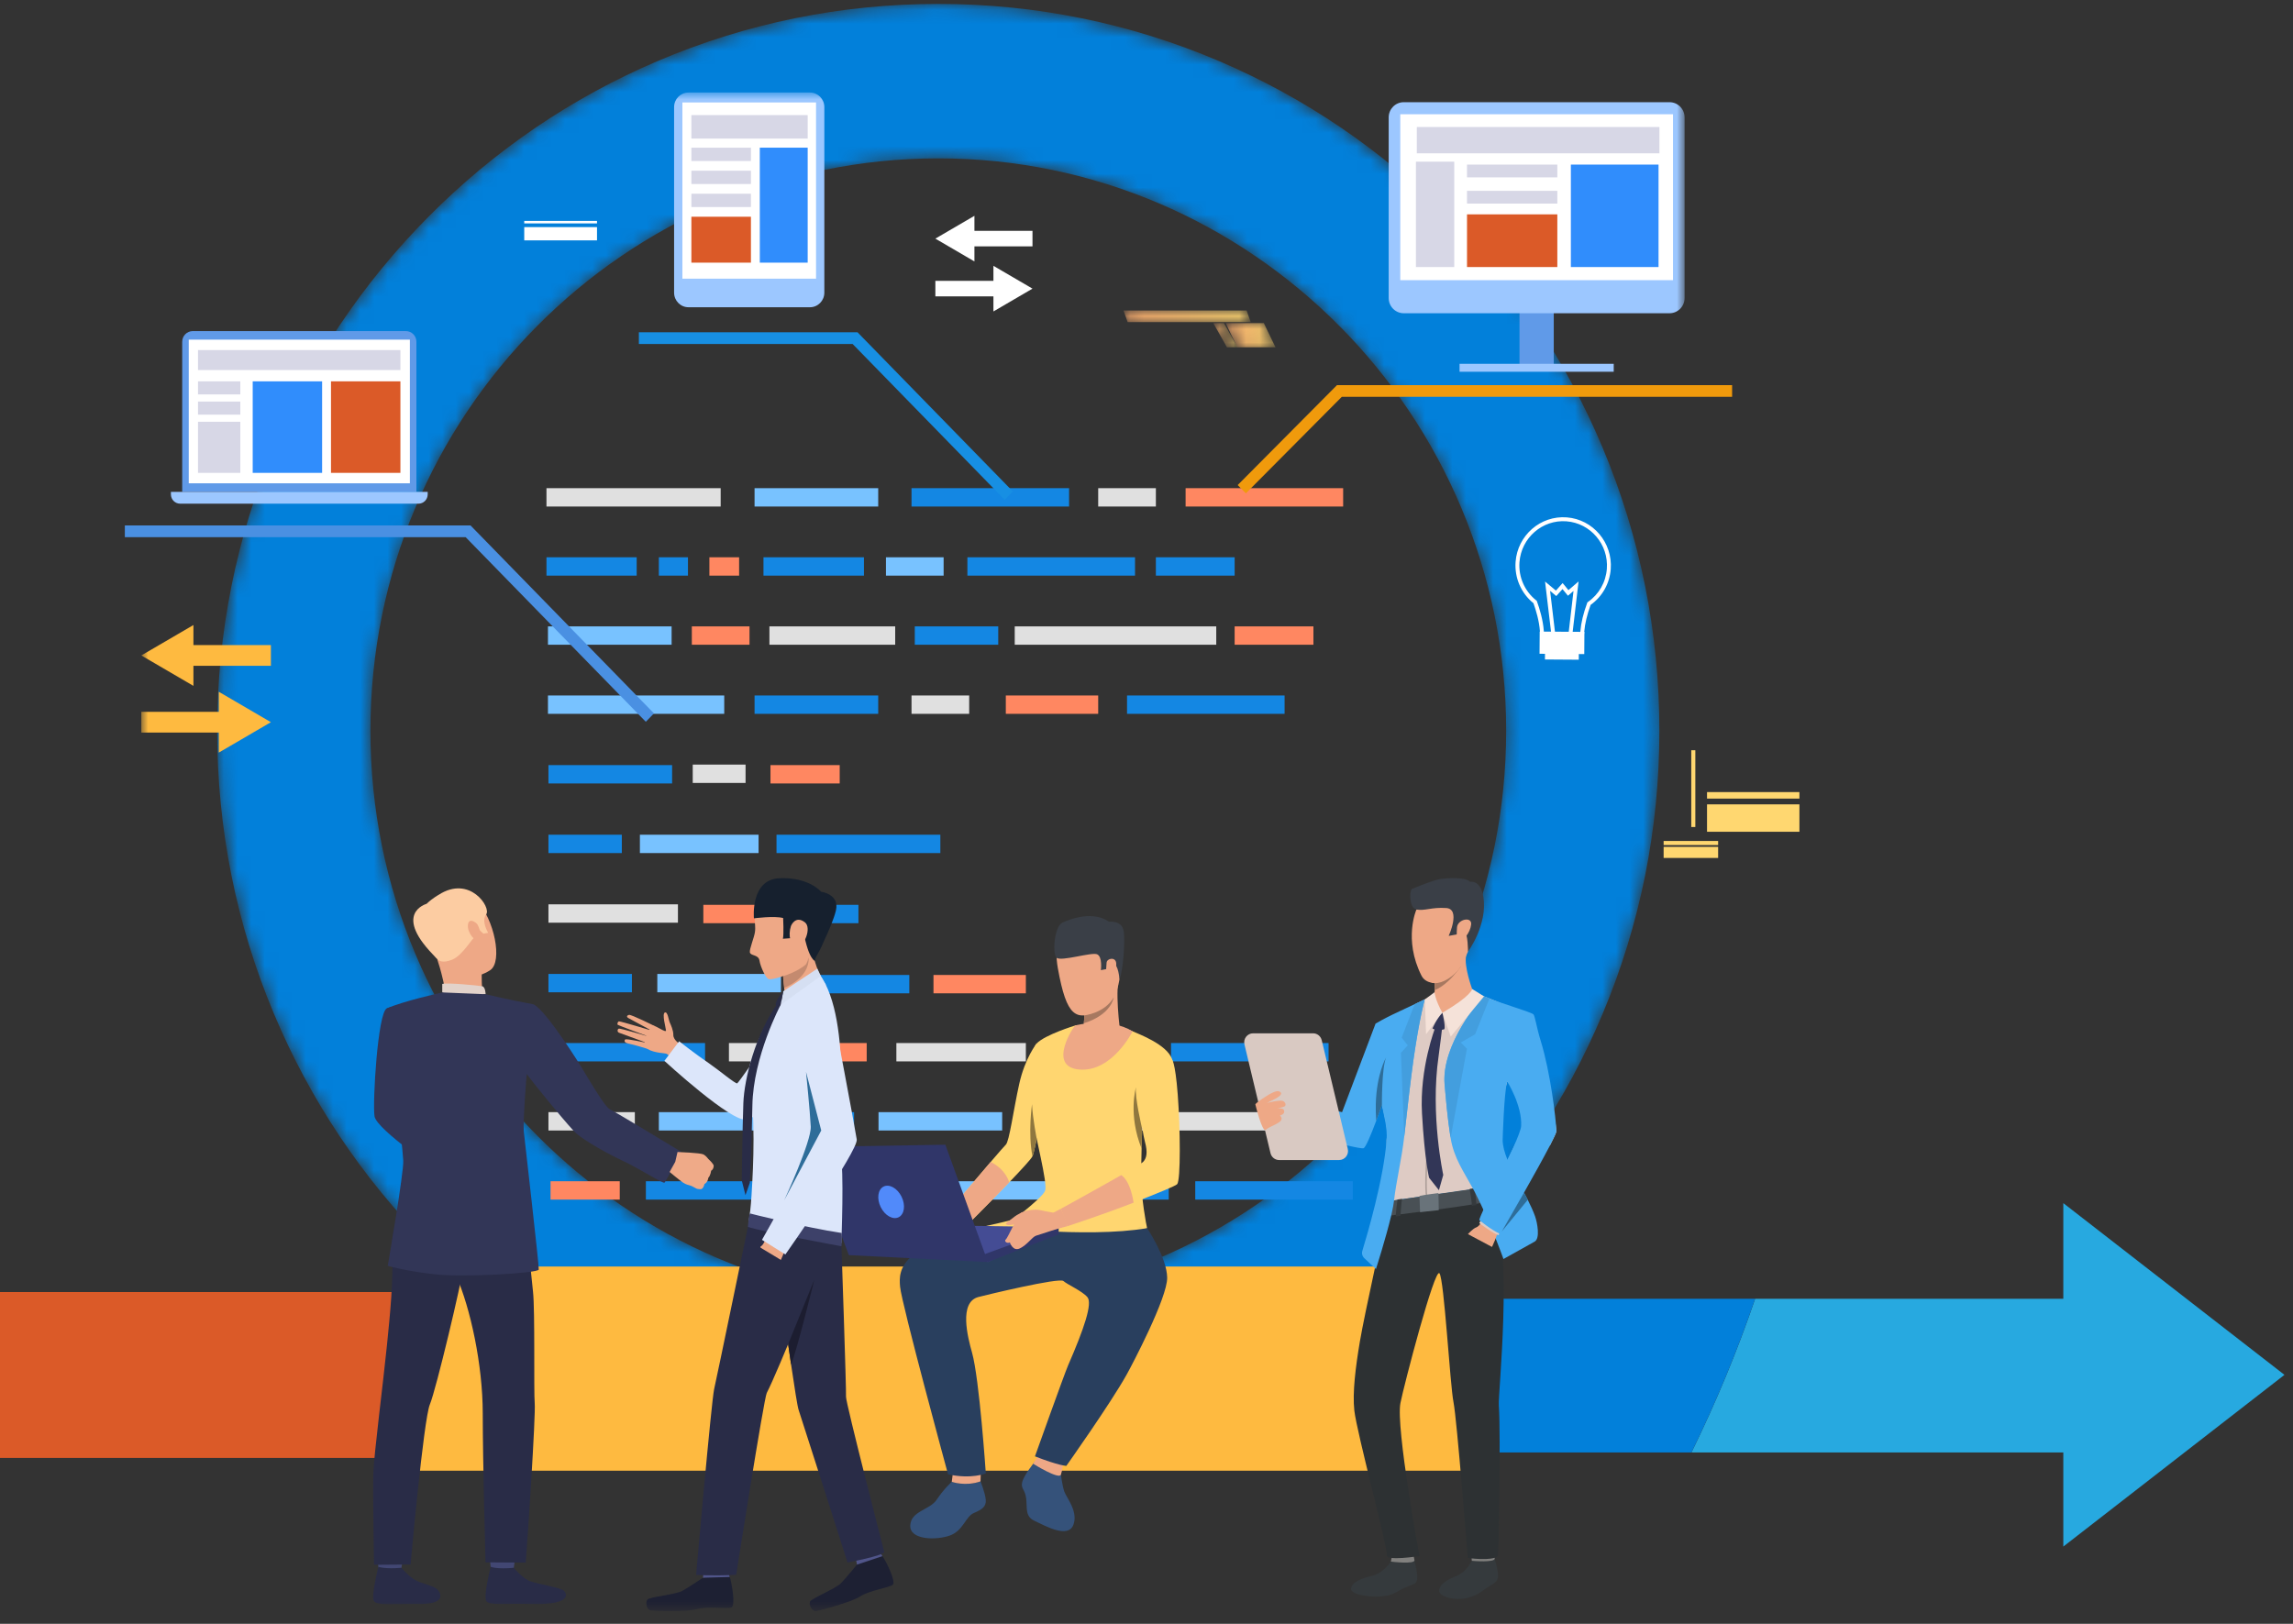 <?xml version="1.0" encoding="UTF-8"?>
<svg width="168px" height="119px" viewBox="0 0 168 119" version="1.1" xmlns="http://www.w3.org/2000/svg" xmlns:xlink="http://www.w3.org/1999/xlink">
    <rect x="0" y="0" width="168" height="119" fill="#333333" stroke="none"/>
    <!-- Generator: Sketch 59.1 (86144) - https://sketch.com -->
    <title>Group 238</title>
    <desc>Created with Sketch.</desc>
    <defs>
        <path d="M32.28,4.247 C25.988,6.93 20.339,10.77 15.489,15.66 L15.489,15.66 C10.638,20.55 6.83,26.246 4.169,32.589 L4.169,32.589 C1.412,39.16 0.015,46.136 0.015,53.324 L0.015,53.324 C0.015,60.512 1.412,67.489 4.169,74.059 L4.169,74.059 C6.83,80.402 10.638,86.098 15.489,90.988 L15.489,90.988 C20.339,95.878 25.988,99.718 32.28,102.401 L32.28,102.401 C38.797,105.18 45.716,106.589 52.846,106.589 L52.846,106.589 C59.976,106.589 66.895,105.18 73.412,102.401 L73.412,102.401 C79.704,99.718 85.353,95.878 90.204,90.988 L90.204,90.988 C95.054,86.098 98.862,80.402 101.523,74.059 L101.523,74.059 C104.28,67.489 105.678,60.512 105.678,53.324 L105.678,53.324 C105.678,46.136 104.28,39.16 101.523,32.589 L101.523,32.589 C98.862,26.246 95.054,20.55 90.204,15.66 L90.204,15.66 C85.353,10.77 79.704,6.93 73.412,4.247 L73.412,4.247 C66.895,1.468 59.976,0.059 52.846,0.059 L52.846,0.059 C45.716,0.059 38.797,1.468 32.28,4.247 M11.24,53.324 C11.24,30.194 29.904,11.377 52.846,11.377 L52.846,11.377 C75.788,11.377 94.452,30.194 94.452,53.324 L94.452,53.324 C94.452,76.454 75.788,95.271 52.846,95.271 L52.846,95.271 C29.904,95.271 11.24,76.454 11.24,53.324" id="path-1"></path>
        <polygon id="path-3" points="0.016 0.067 0.873 1.844 3.672 1.844 2.816 0.067"></polygon>
        <linearGradient x1="-0.001%" y1="49.999%" x2="100.002%" y2="49.999%" id="linearGradient-5">
            <stop stop-color="#FFAE70" offset="0%"></stop>
            <stop stop-color="#FFD870" offset="100%"></stop>
        </linearGradient>
        <polygon id="path-6" points="0.049 0.067 1.049 1.844 1.827 1.844 0.827 0.067"></polygon>
        <linearGradient x1="0.004%" y1="49.999%" x2="100%" y2="49.999%" id="linearGradient-8">
            <stop stop-color="#FFAE70" offset="0%"></stop>
            <stop stop-color="#FFD870" offset="100%"></stop>
        </linearGradient>
        <polygon id="path-9" points="0.019 0.082 0.318 0.93 9.336 0.93 9.037 0.082"></polygon>
        <linearGradient x1="0%" y1="49.998%" x2="100%" y2="49.998%" id="linearGradient-11">
            <stop stop-color="#FFAE70" offset="0%"></stop>
            <stop stop-color="#FFD870" offset="100%"></stop>
        </linearGradient>
        <polygon id="path-12" points="2.62900812e-13 0 113.071 0 113.071 111.284 2.62900812e-13 111.284"></polygon>
    </defs>
    <g id="Services-Page" stroke="none" stroke-width="1" fill="none" fill-rule="evenodd">
        <g transform="translate(-1001, -935)" id="Group-238">
            <g transform="translate(1001, 935)">
                <g id="Group-6" transform="translate(15.899, 0.228)">
                    <mask id="mask-2" fill="white">
                        <use xlink:href="#path-1"></use>
                    </mask>
                    <g id="Clip-5"></g>
                    <path d="M32.28,4.247 C25.988,6.93 20.339,10.77 15.489,15.66 L15.489,15.66 C10.638,20.55 6.83,26.246 4.169,32.589 L4.169,32.589 C1.412,39.16 0.015,46.136 0.015,53.324 L0.015,53.324 C0.015,60.512 1.412,67.489 4.169,74.059 L4.169,74.059 C6.83,80.402 10.638,86.098 15.489,90.988 L15.489,90.988 C20.339,95.878 25.988,99.718 32.28,102.401 L32.28,102.401 C38.797,105.18 45.716,106.589 52.846,106.589 L52.846,106.589 C59.976,106.589 66.895,105.18 73.412,102.401 L73.412,102.401 C79.704,99.718 85.353,95.878 90.204,90.988 L90.204,90.988 C95.054,86.098 98.862,80.402 101.523,74.059 L101.523,74.059 C104.28,67.489 105.678,60.512 105.678,53.324 L105.678,53.324 C105.678,46.136 104.28,39.16 101.523,32.589 L101.523,32.589 C98.862,26.246 95.054,20.55 90.204,15.66 L90.204,15.66 C85.353,10.77 79.704,6.93 73.412,4.247 L73.412,4.247 C66.895,1.468 59.976,0.059 52.846,0.059 L52.846,0.059 C45.716,0.059 38.797,1.468 32.28,4.247 M11.24,53.324 C11.24,30.194 29.904,11.377 52.846,11.377 L52.846,11.377 C75.788,11.377 94.452,30.194 94.452,53.324 L94.452,53.324 C94.452,76.454 75.788,95.271 52.846,95.271 L52.846,95.271 C29.904,95.271 11.24,76.454 11.24,53.324" id="Fill-4" fill="#0280DA" mask="url(#mask-2)"></path>
                </g>
                <g id="Group-13" transform="translate(41.149, 88.138)">
                    <path d="M111.504,7.04 L111.504,18.301 L82.777,18.301 C84.558,14.672 86.12,10.912 87.442,7.04 L111.504,7.04 Z" id="Fill-7" fill="#27A9E0"></path>
                    <path d="M87.442,7.04 C86.12,10.912 84.558,14.672 82.777,18.301 L0.002,18.301 L0.002,7.04 L87.442,7.04 Z" id="Fill-9" fill="#0280DA"></path>
                    <polygon id="Fill-11" fill="#27A9E0" points="126.226 12.615 110.023 0.031 110.023 25.199"></polygon>
                </g>
                <polygon id="Fill-14" fill="#DB5A28" points="0 106.842 69.206 106.842 69.206 94.684 0 94.684"></polygon>
                <g id="Group-71" transform="translate(38.344, 35.766)">
                    <polygon id="Fill-16" fill="#E0E0E0" points="1.694 1.354 14.457 1.354 14.457 0.009 1.694 0.009"></polygon>
                    <polygon id="Fill-18" fill="#E0E0E0" points="18.029 11.482 27.244 11.482 27.244 10.137 18.029 10.137"></polygon>
                    <polygon id="Fill-19" fill="#1487E3" points="28.679 11.482 34.794 11.482 34.794 10.137 28.679 10.137"></polygon>
                    <polygon id="Fill-20" fill="#1487E3" points="41.172 52.144 47.287 52.144 47.287 50.799 41.172 50.799"></polygon>
                    <polygon id="Fill-21" fill="#1487E3" points="1.839 36.952 7.954 36.952 7.954 35.607 1.839 35.607"></polygon>
                    <polygon id="Fill-22" fill="#E0E0E0" points="36.002 11.482 50.766 11.482 50.766 10.137 36.002 10.137"></polygon>
                    <polygon id="Fill-23" fill="#E0E0E0" points="1.839 31.851 11.326 31.851 11.326 30.506 1.839 30.506"></polygon>
                    <polygon id="Fill-24" fill="#E0E0E0" points="27.33 42.016 36.817 42.016 36.817 40.671 27.33 40.671"></polygon>
                    <polygon id="Fill-25" fill="#E0E0E0" points="15.063 42.016 20.855 42.016 20.855 40.671 15.063 40.671"></polygon>
                    <polygon id="Fill-26" fill="#1487E3" points="1.839 42.016 13.313 42.016 13.313 40.671 1.839 40.671"></polygon>
                    <polygon id="Fill-27" fill="#E0E0E0" points="1.839 47.08 8.168 47.08 8.168 45.735 1.839 45.735"></polygon>
                    <polygon id="Fill-28" fill="#78C2FF" points="16.94 1.354 26 1.354 26 0.009 16.94 0.009"></polygon>
                    <polygon id="Fill-29" fill="#1487E3" points="16.94 16.546 26 16.546 26 15.201 16.94 15.201"></polygon>
                    <polygon id="Fill-30" fill="#E0E0E0" points="12.41 21.61 16.281 21.61 16.281 20.265 12.41 20.265"></polygon>
                    <polygon id="Fill-31" fill="#78C2FF" points="8.539 26.749 17.234 26.749 17.234 25.404 8.539 25.404"></polygon>
                    <polygon id="Fill-32" fill="#1487E3" points="18.548 26.749 30.552 26.749 30.552 25.404 18.548 25.404"></polygon>
                    <polygon id="Fill-33" fill="#1487E3" points="1.839 21.648 10.899 21.648 10.899 20.303 1.839 20.303"></polygon>
                    <polygon id="Fill-34" fill="#1487E3" points="1.839 26.749 7.215 26.749 7.215 25.404 1.839 25.404"></polygon>
                    <polygon id="Fill-35" fill="#FF8761" points="18.106 21.648 23.178 21.648 23.178 20.303 18.106 20.303"></polygon>
                    <polygon id="Fill-36" fill="#FF8761" points="1.991 52.144 7.063 52.144 7.063 50.799 1.991 50.799"></polygon>
                    <polygon id="Fill-37" fill="#78C2FF" points="1.803 11.482 10.863 11.482 10.863 10.137 1.803 10.137"></polygon>
                    <polygon id="Fill-38" fill="#78C2FF" points="9.815 36.952 18.876 36.952 18.876 35.607 9.815 35.607"></polygon>
                    <polygon id="Fill-39" fill="#78C2FF" points="9.927 47.08 18.987 47.08 18.987 45.735 9.927 45.735"></polygon>
                    <polygon id="Fill-40" fill="#78C2FF" points="26.022 47.08 35.082 47.08 35.082 45.735 26.022 45.735"></polygon>
                    <polygon id="Fill-41" fill="#78C2FF" points="1.803 16.546 14.718 16.546 14.718 15.201 1.803 15.201"></polygon>
                    <polygon id="Fill-42" fill="#78C2FF" points="30.049 52.144 39.109 52.144 39.109 50.799 30.049 50.799"></polygon>
                    <polygon id="Fill-43" fill="#1487E3" points="28.44 1.354 39.983 1.354 39.983 0.009 28.44 0.009"></polygon>
                    <polygon id="Fill-44" fill="#1487E3" points="8.978 52.144 20.521 52.144 20.521 50.799 8.978 50.799"></polygon>
                    <polygon id="Fill-45" fill="#1487E3" points="49.228 52.144 60.772 52.144 60.772 50.799 49.228 50.799"></polygon>
                    <polygon id="Fill-46" fill="#1487E3" points="47.452 42.016 58.995 42.016 58.995 40.671 47.452 40.671"></polygon>
                    <polygon id="Fill-47" fill="#1487E3" points="44.23 16.546 55.773 16.546 55.773 15.201 44.23 15.201"></polygon>
                    <polygon id="Fill-48" fill="#FF8761" points="22.668 42.016 25.156 42.016 25.156 40.671 22.668 40.671"></polygon>
                    <polygon id="Fill-49" fill="#FF8761" points="48.521 1.354 60.064 1.354 60.064 0.009 48.521 0.009"></polygon>
                    <polygon id="Fill-50" fill="#FF8761" points="35.349 16.546 42.117 16.546 42.117 15.201 35.349 15.201"></polygon>
                    <polygon id="Fill-51" fill="#FF8761" points="30.049 37.027 36.817 37.027 36.817 35.682 30.049 35.682"></polygon>
                    <polygon id="Fill-52" fill="#E0E0E0" points="42.117 1.354 46.343 1.354 46.343 0.009 42.117 0.009"></polygon>
                    <polygon id="Fill-53" fill="#E0E0E0" points="28.44 16.546 32.665 16.546 32.665 15.201 28.44 15.201"></polygon>
                    <polygon id="Fill-54" fill="#1487E3" points="1.694 6.418 8.304 6.418 8.304 5.073 1.694 5.073"></polygon>
                    <polygon id="Fill-55" fill="#1487E3" points="19.331 31.888 24.55 31.888 24.55 30.543 19.331 30.543"></polygon>
                    <polygon id="Fill-56" fill="#1487E3" points="9.927 6.418 12.061 6.418 12.061 5.073 9.927 5.073"></polygon>
                    <polygon id="Fill-57" fill="#E0E0E0" points="36.818 47.08 54.459 47.08 54.459 45.735 36.818 45.735"></polygon>
                    <polygon id="Fill-58" fill="#FF8761" points="13.63 6.418 15.808 6.418 15.808 5.073 13.63 5.073"></polygon>
                    <polygon id="Fill-59" fill="#1487E3" points="46.343 6.418 52.114 6.418 52.114 5.073 46.343 5.073"></polygon>
                    <polygon id="Fill-60" fill="#FF8761" points="52.114 11.482 57.886 11.482 57.886 10.137 52.114 10.137"></polygon>
                    <polygon id="Fill-61" fill="#FF8761" points="39.232 42.016 45.003 42.016 45.003 40.671 39.232 40.671"></polygon>
                    <polygon id="Fill-62" fill="#FF8761" points="22.436 52.144 28.207 52.144 28.207 50.799 22.436 50.799"></polygon>
                    <polygon id="Fill-63" fill="#1487E3" points="32.534 6.418 44.815 6.418 44.815 5.073 32.534 5.073"></polygon>
                    <polygon id="Fill-64" fill="#1487E3" points="21.104 37.027 28.278 37.027 28.278 35.682 21.104 35.682"></polygon>
                    <polygon id="Fill-65" fill="#1487E3" points="20.642 47.08 24.23 47.08 24.23 45.735 20.642 45.735"></polygon>
                    <polygon id="Fill-66" fill="#78C2FF" points="26.567 6.418 30.792 6.418 30.792 5.073 26.567 5.073"></polygon>
                    <polygon id="Fill-67" fill="#FF8761" points="12.344 11.482 16.57 11.482 16.57 10.137 12.344 10.137"></polygon>
                    <polygon id="Fill-68" fill="#FF8761" points="13.187 31.888 17.412 31.888 17.412 30.543 13.187 30.543"></polygon>
                    <polygon id="Fill-69" fill="#1487E3" points="17.593 6.418 24.955 6.418 24.955 5.073 17.593 5.073"></polygon>
                    <path d="M0.094,56.063 C0.091,56.062 0.088,56.062 0.085,56.062 C0.122,56.079 0.127,56.08 0.094,56.063" id="Fill-70" fill="#323657"></path>
                </g>
                <g id="Group-74" transform="translate(89.78, 23.608)">
                    <mask id="mask-4" fill="white">
                        <use xlink:href="#path-3"></use>
                    </mask>
                    <g id="Clip-73"></g>
                    <polygon id="Fill-72" fill="url(#linearGradient-5)" mask="url(#mask-4)" points="0.016 0.067 0.873 1.844 3.672 1.844 2.816 0.067"></polygon>
                </g>
                <g id="Group-77" transform="translate(88.845, 23.608)">
                    <mask id="mask-7" fill="white">
                        <use xlink:href="#path-6"></use>
                    </mask>
                    <g id="Clip-76"></g>
                    <polygon id="Fill-75" fill="url(#linearGradient-8)" mask="url(#mask-7)" points="0.049 0.067 1.049 1.844 1.827 1.844 0.827 0.067"></polygon>
                </g>
                <g id="Group-80" transform="translate(82.299, 22.673)">
                    <mask id="mask-10" fill="white">
                        <use xlink:href="#path-9"></use>
                    </mask>
                    <g id="Clip-79"></g>
                    <polygon id="Fill-78" fill="url(#linearGradient-11)" mask="url(#mask-10)" points="0.019 0.082 0.318 0.93 9.336 0.93 9.037 0.082"></polygon>
                </g>
                <g id="Group-90" transform="translate(38.344, 16.127)">
                    <polygon id="Fill-81" fill="#FFD770" points="86.724 42.396 93.493 42.396 93.493 41.919 86.724 41.919"></polygon>
                    <polygon id="Fill-83" fill="#FFD770" points="86.724 44.827 93.493 44.827 93.493 42.819 86.724 42.819"></polygon>
                    <polygon id="Fill-84" fill="#FFD770" points="83.544 45.802 87.537 45.802 87.537 45.502 83.544 45.502"></polygon>
                    <polygon id="Fill-85" fill="#FFD770" points="83.544 46.746 87.537 46.746 87.537 45.933 83.544 45.933"></polygon>
                    <polygon id="Fill-86" fill="#FFD770" points="85.569 44.478 85.867 44.478 85.867 38.852 85.569 38.852"></polygon>
                    <polygon id="Fill-87" fill="#FFFFFF" points="0.065 1.488 5.397 1.488 5.397 0.516 0.065 0.516"></polygon>
                    <polygon id="Fill-88" fill="#FFFFFF" points="0.065 0.245 5.397 0.245 5.397 0.062 0.065 0.062"></polygon>
                    <polygon id="Fill-89" stroke="#F09A0C" stroke-width="0.5" fill="#FF8761" points="52.937 19.672 59.862 12.702 88.312 12.702 88.312 12.347 59.716 12.347 52.688 19.421"></polygon>
                </g>
                <polygon id="Fill-91" fill="#FEBA40" points="28.992 107.777 108.485 107.777 108.485 92.814 28.992 92.814"></polygon>
                <g id="Group-97" transform="translate(9.352, 24.543)" stroke-width="0.5">
                    <polygon id="Fill-93" stroke="#4A90E2" fill="#78C2FF" points="37.964 27.992 38.213 27.737 25.018 14.214 0.044 14.214 0.044 14.575 24.872 14.575"></polygon>
                    <polygon id="Fill-95" stroke="#178FE3" fill="#1487E3" points="64.257 11.725 64.506 11.47 53.369 0.056 37.706 0.056 37.706 0.417 53.223 0.417"></polygon>
                </g>
                <g id="Group-237" transform="translate(10.287, 6.774)">
                    <g id="Fill-101-+-Fill-103-+-Fill-104-+-Fill-105-+-Fill-106-+-Fill-107-+-Fill-108-+-Fill-109-+-Fill-110-+-Fill-111-+-Fill-112-+-Fill-113-+-Fill-114-+-Fill-115-+-Fill-116-+-Fill-117-+-Fill-118-+-Fill-119-+-Fill-120-+-Fill-121-+-Fill-122-+-Fill-123-+-Fill-124-+-Fill-125-+-Fill-126-+-Fill-127-+-Fill-128-+-Fill-129-+-Fill-130-+-Fill-131-+-Fill-132-+-Fill-133-+-Fill-134-+-Fill-135-+-Fill-136-+-Fill-137-+-Fill-138-+-Fill-139-+-Fill-140-+-Fill-141-+-Fill-142-+-Fill-143-+-Fill-144-+-Fill-145-+-Fill-146-+-Fill-147-+-Fill-148-+-Fill-149-+-Fill-150-+-Fill-151-+-Fill-152-+-Fill-153-+-Fill-154-+-Fill-155-+-Fill-156-+-Fill-157-+-Fill-158-+-Fill-159-+-Fill-160-+-Fill-161-+-Fill-162-+-Fill-163-+-Fill-164-+-Fill-165-+-Fill-166-+-Fill-167-+-Fill-168-+-Fill-169-+-Fill-170-+-Fill-171-+-Fill-172-+-Fill-173-+-Fill-174-+-Fill-175-+-Fill-176-+-Fill-177-+-Fill-178-+-Fill-179-+-Fill-180-+-Fill-181-+-Fill-182-+-Fill-183-+-Fill-184-+-Fill-185-+-Fill-186-+-Fill-187-+-Fill-188-+-Fill-189-+-Fill-190-+-Fill-191-+-Fill-192-+-Fill-193-+-Fill-194-+-Fill-195-+-Fill-196-+-Fill-197-+-Fill-198-+-Fill-199-+-Fill-200-+-Fill-201-+-Fill-202-+-Fill-203-+-Fill-204-+-Fill-205-+-Fill-206-+-Fill-207-+-Fill-208-+-Fill-209-+-Fill-210-+-Fill-211-+-Fill-212-+-Fill-213-+-Fill-214-+-Fill-215-+-Fill-216-+-Fill-217-+-Fill-218-+-Fill-219-+-Fill-220-+-Fill-221-+-Fill-222-+-Fill-223-+-Fill-224-+-Fill-225-+-Fill-226-+-Fill-227-+-Fill-228-+-Fill-229-+-Fill-230-+-Fill-231-+-Fill-232-+-Fill-233-+-Fill-234-+-Fill-235-+-Fill-236-Mask" transform="translate(0.066, 0.006)">
                        <mask id="mask-13" fill="white">
                            <use xlink:href="#path-12"></use>
                        </mask>
                        <g id="Mask"></g>
                        <polygon id="Fill-101" fill="#609AE8" mask="url(#mask-13)" points="100.976 20.172 103.486 20.172 103.486 12.46 100.976 12.46"></polygon>
                        <path d="M111.968,16.175 L92.494,16.175 C91.885,16.175 91.391,15.676 91.391,15.06 L91.391,1.824 C91.391,1.208 91.885,0.709 92.494,0.709 L111.968,0.709 C112.577,0.709 113.071,1.208 113.071,1.824 L113.071,15.06 C113.071,15.676 112.577,16.175 111.968,16.175" id="Fill-103" fill="#9CC7FF" mask="url(#mask-13)"></path>
                        <polygon id="Fill-104" fill="#FFFFFF" mask="url(#mask-13)" points="92.24 13.752 112.222 13.752 112.222 1.592 92.24 1.592"></polygon>
                        <polygon id="Fill-105" fill="#9CC7FF" mask="url(#mask-13)" points="96.583 20.463 107.879 20.463 107.879 19.881 96.583 19.881"></polygon>
                        <polygon id="Fill-106" fill="#308DFC" mask="url(#mask-13)" points="104.739 12.79 111.162 12.79 111.162 5.282 104.739 5.282"></polygon>
                        <polygon id="Fill-107" fill="#D7D7E6" mask="url(#mask-13)" points="97.13 6.218 103.747 6.218 103.747 5.282 97.13 5.282"></polygon>
                        <polygon id="Fill-108" fill="#D7D7E6" mask="url(#mask-13)" points="97.13 8.14 103.747 8.14 103.747 7.204 97.13 7.204"></polygon>
                        <polygon id="Fill-109" fill="#DB5A28" mask="url(#mask-13)" points="97.13 12.79 103.747 12.79 103.747 8.929 97.13 8.929"></polygon>
                        <polygon id="Fill-110" fill="#D7D7E6" mask="url(#mask-13)" points="93.387 12.79 96.195 12.79 96.195 5.068 93.387 5.068"></polygon>
                        <polygon id="Fill-111" fill="#D7D7E6" mask="url(#mask-13)" points="93.453 4.456 111.227 4.456 111.227 2.528 93.453 2.528"></polygon>
                        <path d="M40.091,15.736 L48.988,15.736 C49.571,15.736 50.043,15.258 50.043,14.669 L50.043,1.067 C50.043,0.478 49.571,1.86517468e-13 48.988,1.86517468e-13 L40.091,1.86517468e-13 C39.508,1.86517468e-13 39.036,0.478 39.036,1.067 L39.036,14.669 C39.036,15.258 39.508,15.736 40.091,15.736" id="Fill-112" fill="#9CC7FF" mask="url(#mask-13)"></path>
                        <polygon id="Fill-113" fill="#FFFFFF" mask="url(#mask-13)" points="39.644 13.642 49.435 13.642 49.435 0.727 39.644 0.727"></polygon>
                        <polygon id="Fill-114" fill="#D7D7E6" mask="url(#mask-13)" points="40.302 3.375 48.823 3.375 48.823 1.656 40.302 1.656"></polygon>
                        <polygon id="Fill-115" fill="#308DFC" mask="url(#mask-13)" points="45.316 12.468 48.823 12.468 48.823 4.042 45.316 4.042"></polygon>
                        <polygon id="Fill-116" fill="#D7D7E6" mask="url(#mask-13)" points="40.302 5.018 44.665 5.018 44.665 4.042 40.302 4.042"></polygon>
                        <polygon id="Fill-117" fill="#D7D7E6" mask="url(#mask-13)" points="40.302 6.705 44.665 6.705 44.665 5.729 40.302 5.729"></polygon>
                        <polygon id="Fill-118" fill="#D7D7E6" mask="url(#mask-13)" points="40.302 8.392 44.665 8.392 44.665 7.416 40.302 7.416"></polygon>
                        <polygon id="Fill-119" fill="#DB5A28" mask="url(#mask-13)" points="40.302 12.468 44.665 12.468 44.665 9.103 40.302 9.103"></polygon>
                        <path d="M2.997,29.265 L20.156,29.265 L20.156,18.265 C20.156,17.833 19.809,17.483 19.382,17.483 L3.77,17.483 C3.343,17.483 2.997,17.833 2.997,18.265 L2.997,29.265 Z" id="Fill-120" fill="#609AE8" mask="url(#mask-13)"></path>
                        <polygon id="Fill-121" fill="#FFFFFF" mask="url(#mask-13)" points="3.476 28.638 19.677 28.638 19.677 18.11 3.476 18.11"></polygon>
                        <path d="M2.169,29.265 L20.983,29.265 L20.983,29.448 C20.983,29.825 20.681,30.131 20.308,30.131 L2.845,30.131 C2.472,30.131 2.169,29.825 2.169,29.448 L2.169,29.265 Z" id="Fill-122" fill="#9CC7FF" mask="url(#mask-13)"></path>
                        <polygon id="Fill-123" fill="#D7D7E6" mask="url(#mask-13)" points="4.153 20.339 18.983 20.339 18.983 18.875 4.153 18.875"></polygon>
                        <polygon id="Fill-124" fill="#DB5A28" mask="url(#mask-13)" points="13.898 27.873 18.983 27.873 18.983 21.166 13.898 21.166"></polygon>
                        <polygon id="Fill-125" fill="#308DFC" mask="url(#mask-13)" points="8.162 27.873 13.247 27.873 13.247 21.166 8.162 21.166"></polygon>
                        <polygon id="Fill-126" fill="#D7D7E6" mask="url(#mask-13)" points="4.153 22.125 7.254 22.125 7.254 21.166 4.153 21.166"></polygon>
                        <polygon id="Fill-127" fill="#D7D7E6" mask="url(#mask-13)" points="4.153 23.606 7.254 23.606 7.254 22.648 4.153 22.648"></polygon>
                        <polygon id="Fill-128" fill="#D7D7E6" mask="url(#mask-13)" points="4.153 27.873 7.254 27.873 7.254 24.129 4.153 24.129"></polygon>
                        <polygon id="Fill-129" fill="#FEBA40" mask="url(#mask-13)" points="9.496 46.144 5.677 43.914 5.677 45.384 2.95763414e-13 45.384 2.95763414e-13 46.903 5.677 46.903 5.677 48.373"></polygon>
                        <polygon id="Fill-130" fill="#FEBA40" mask="url(#mask-13)" points="1.35198104e-05 41.253 3.819 43.483 3.819 42.013 9.496 42.013 9.496 40.494 3.819 40.494 3.819 39.024"></polygon>
                        <polygon id="Fill-131" fill="#FFFFFF" mask="url(#mask-13)" points="65.294 14.372 62.432 12.701 62.432 13.803 58.178 13.803 58.178 14.941 62.432 14.941 62.432 16.043"></polygon>
                        <polygon id="Fill-132" fill="#FFFFFF" mask="url(#mask-13)" points="58.178 10.707 61.04 12.378 61.04 11.276 65.294 11.276 65.294 10.138 61.04 10.138 61.04 9.036"></polygon>
                        <path d="M104.417,31.423 C102.653,31.287 101.108,32.629 100.974,34.413 C100.893,35.5 101.353,36.55 102.206,37.221 L102.238,37.247 L102.252,37.285 C102.452,37.836 102.701,38.66 102.757,39.463 L102.757,39.474 C102.755,39.771 102.889,40.052 103.135,40.265 C103.388,40.485 103.727,40.608 104.088,40.61 C104.827,40.615 105.431,40.114 105.435,39.492 L105.435,39.487 L105.435,39.481 C105.486,38.864 105.654,38.166 105.934,37.405 L105.95,37.362 L105.987,37.336 C106.795,36.776 107.301,35.89 107.375,34.904 C107.508,33.12 106.182,31.558 104.417,31.423 M103.954,40.894 C103.574,40.865 103.221,40.722 102.949,40.485 C102.64,40.216 102.47,39.858 102.471,39.478 C102.419,38.728 102.188,37.954 101.997,37.423 C101.09,36.692 100.602,35.561 100.689,34.391 C100.835,32.448 102.517,30.987 104.439,31.134 C106.361,31.282 107.805,32.983 107.66,34.926 C107.58,35.984 107.044,36.937 106.186,37.548 C105.926,38.265 105.769,38.922 105.721,39.5 C105.712,40.278 104.98,40.905 104.087,40.899 C104.042,40.899 103.998,40.897 103.954,40.894" id="Fill-133" fill="#FFFFFF" mask="url(#mask-13)"></path>
                        <polygon id="Fill-134" fill="#FFFFFF" mask="url(#mask-13)" points="103.306 39.688 102.848 35.836 103.643 36.501 104.135 35.948 104.561 36.467 105.303 35.831 104.852 39.689 104.568 39.655 104.933 36.526 104.525 36.876 104.126 36.39 103.671 36.9 103.218 36.521 103.59 39.654"></polygon>
                        <polygon id="Fill-135" fill="#FFFFFF" mask="url(#mask-13)" points="105.319 41.565 102.84 41.548 102.847 40.538 105.326 40.555"></polygon>
                        <polygon id="Fill-136" fill="#FFFFFF" mask="url(#mask-13)" points="105.721 41.152 102.444 41.13 102.455 39.503 105.731 39.526"></polygon>
                        <path d="M67.351,101.11 C67.351,101.11 67.471,102.103 67.631,102.541 C67.79,102.979 68.656,103.99 68.291,104.961 C67.894,106.014 66.162,104.999 65.456,104.678 C64.749,104.356 64.91,103.774 64.835,103.06 C64.759,102.346 64.415,102.326 64.542,101.824 C64.669,101.322 65.442,100.361 65.442,100.361 L67.351,101.11 Z" id="Fill-137" fill="#35527A" mask="url(#mask-13)"></path>
                        <path d="M65.775,99.842 C65.775,99.842 65.332,100.469 65.344,100.486 C65.356,100.503 67.243,101.665 67.374,101.288 C67.479,100.989 67.523,100.555 67.523,100.555 L65.775,99.842 Z" id="Fill-138" fill="#EEA886" mask="url(#mask-13)"></path>
                        <path d="M59.379,101.812 C59.379,101.812 58.804,102.323 58.287,103.107 C57.77,103.891 56.398,103.932 56.339,105.002 C56.28,106.073 58.205,106.106 59.215,105.757 C60.225,105.409 60.378,104.364 60.989,104.102 C61.6,103.841 61.917,103.629 61.87,103.119 C61.823,102.609 61.485,101.78 61.485,101.78 C61.485,101.78 61.105,101.903 60.882,101.928 C60.659,101.953 59.908,101.962 59.379,101.812" id="Fill-139" fill="#35527A" mask="url(#mask-13)"></path>
                        <path d="M66.304,72.815 C66.304,72.815 65.917,75.143 65.605,76.682 L65.605,76.682 C65.478,77.305 65.364,77.799 65.293,77.955 C65.204,78.15 64.477,78.939 63.588,79.865 C62.027,81.49 59.965,83.536 59.965,83.536 L59.159,81.989 C59.159,81.989 60.99,79.818 62.232,78.369 C62.807,77.698 63.255,77.182 63.337,77.108 C63.597,76.873 63.898,74.559 64.322,72.653 C64.745,70.746 65.594,69.692 65.594,69.692 L66.304,72.815 Z" id="Fill-140" fill="#FFD670" mask="url(#mask-13)"></path>
                        <path d="M63.588,79.865 C62.027,81.49 59.965,83.536 59.965,83.536 L59.159,81.989 C59.159,81.989 60.99,79.818 62.232,78.369 C62.613,78.557 63.311,79.008 63.588,79.865" id="Fill-141" fill="#EEA886" mask="url(#mask-13)"></path>
                        <path d="M59.47,101.099 L59.379,101.812 C59.379,101.812 60.381,102.17 61.485,101.78 L61.507,101.147 L59.47,101.099 Z" id="Fill-142" fill="#EEA886" mask="url(#mask-13)"></path>
                        <path d="M73.69,83.221 C73.748,83.429 63.08,83.221 63.08,83.221 C63.08,83.221 66.031,81.049 66.222,80.469 C66.413,79.889 65.471,76.407 65.348,75.274 C65.249,74.368 65.003,70.312 65.594,69.692 C66.211,69.045 68.436,68.366 68.436,68.366 L71.678,68.488 C71.678,68.488 72.213,68.601 72.596,68.781 C72.978,68.96 75.166,69.748 75.521,70.853 C75.876,71.959 73.338,75.512 73.338,75.512 C73.338,75.512 73.333,75.672 73.326,75.934 L73.326,75.934 C73.316,76.283 73.301,76.813 73.288,77.389 C73.271,78.134 73.256,78.954 73.256,79.554 C73.256,80.963 73.633,83.014 73.69,83.221" id="Fill-143" fill="#FFD670" mask="url(#mask-13)"></path>
                        <path d="M73.691,83.222 C73.691,83.222 75.142,85.377 75.162,86.848 C75.183,88.319 72.587,93.247 72.194,93.953 C71.013,96.072 67.775,100.643 67.775,100.643 C67.775,100.643 67.217,100.629 65.475,99.945 C65.475,99.945 67.629,93.907 67.902,93.28 C69.06,90.621 69.707,88.735 69.318,88.279 C68.928,87.823 67.867,87.366 67.559,87.097 C67.252,86.827 61.897,88.12 61.336,88.267 C59.883,88.648 60.545,91.205 60.867,92.351 C61.404,94.268 61.874,101.193 61.874,101.193 C61.874,101.193 60.839,101.639 59.106,101.262 C59.106,101.262 55.702,88.759 55.593,87.515 C55.484,86.272 55.43,84.222 63.818,82.663 L73.691,83.222 Z" id="Fill-144" fill="#293F5E" mask="url(#mask-13)"></path>
                        <path d="M69.325,61.242 C69.325,61.242 66.511,60.6 67.153,64.182 C67.796,67.764 68.473,68.046 70.172,67.304 C71.87,66.563 71.718,64.268 71.803,63.142 C71.889,62.017 70.223,61.281 69.325,61.242" id="Fill-145" fill="#EEA886" mask="url(#mask-13)"></path>
                        <path d="M68.58,69.286 C68.58,69.286 69.827,70.622 71.797,69.407 C71.797,69.407 71.356,66.511 71.588,65.1 C71.82,63.69 69.018,67.286 69.018,67.286 C69.055,67.306 69.079,67.44 69.085,67.632 C69.09,67.794 69.081,67.997 69.055,68.206 C68.998,68.675 68.853,69.17 68.58,69.286" id="Fill-146" fill="#EEA886" mask="url(#mask-13)"></path>
                        <path d="M71.666,64.981 C71.666,64.981 71.593,63.852 71.186,63.817 C70.778,63.782 70.715,64.236 70.715,64.236 L70.304,64.315 C70.304,64.315 70.434,63.325 70.027,63.153 C69.62,62.98 67.389,63.697 67.063,63.407 C66.736,63.116 66.89,61.11 67.481,60.835 C68.072,60.561 69.703,59.945 70.899,60.764 C70.899,60.764 71.831,60.656 71.969,61.417 C72.108,62.177 71.919,64.415 71.666,64.981" id="Fill-147" fill="#3A3F47" mask="url(#mask-13)"></path>
                        <path d="M69.055,68.206 C71.088,67.572 71.241,66.335 71.243,66.315 C70.574,67.478 69.085,67.632 69.085,67.632 C69.09,67.794 69.081,67.997 69.055,68.206" id="Fill-148" fill="#A77860" mask="url(#mask-13)"></path>
                        <path d="M72.629,68.796 C72.629,68.796 71.141,71.793 68.736,71.599 C66.332,71.406 68.326,68.394 68.436,68.366 C68.556,68.335 70.902,67.744 72.629,68.796" id="Fill-149" fill="#EEA886" mask="url(#mask-13)"></path>
                        <path d="M61.86,83.07 C61.86,83.07 69.227,83.988 73.691,83.222 L65.162,82.144 C65.162,82.144 65.111,82.364 61.86,83.07" id="Fill-150" fill="#FFD670" mask="url(#mask-13)"></path>
                        <path d="M67.37,81.805 L66.821,82.086 C66.821,82.086 66.946,82.967 67.247,83.235 L67.863,83.076 C67.863,83.076 67.734,82.109 67.37,81.805" id="Fill-151" fill="#EEA886" mask="url(#mask-13)"></path>
                        <path d="M75.895,79.999 C75.785,80.128 74.337,80.717 72.701,81.354 L72.701,81.354 C70.465,82.225 67.944,83.049 67.944,83.049 L67.37,81.805 C67.37,81.805 70.01,80.354 71.795,79.336 C72.638,78.855 73.289,78.472 73.381,78.383 C73.668,78.107 73.743,77.663 73.532,76.891 C73.321,76.118 72.835,72.566 72.78,72.152 C72.726,71.737 72.917,70.632 73.941,70.577 C74.966,70.521 75.488,70.814 75.488,70.814 C75.488,70.814 75.745,70.922 75.936,73.437 C76.127,75.951 76.155,79.695 75.895,79.999" id="Fill-152" fill="#FFD670" mask="url(#mask-13)"></path>
                        <path d="M73.326,75.934 L73.326,75.934 C73.316,76.283 73.301,76.813 73.288,77.389 C72.288,74.91 72.866,72.931 72.876,72.898 C72.767,73.571 73.318,75.901 73.326,75.934" id="Fill-153" fill="#8F773F" mask="url(#mask-13)"></path>
                        <path d="M65.605,76.681 L65.605,76.682 C65.478,77.305 65.364,77.799 65.293,77.954 C64.952,76.283 65.259,74.142 65.259,74.142 C65.306,75.165 65.605,76.681 65.605,76.681" id="Fill-154" fill="#8F773F" mask="url(#mask-13)"></path>
                        <path d="M72.701,81.354 L72.701,81.354 C70.465,82.225 67.863,83.076 67.863,83.076 L67.37,81.805 C67.37,81.805 70.01,80.354 71.795,79.336 C71.795,79.336 72.444,79.656 72.701,81.354" id="Fill-155" fill="#EEA886" mask="url(#mask-13)"></path>
                        <polygon id="Fill-156" fill="#444C94" mask="url(#mask-13)" points="67.211 83.149 56.739 82.994 62.026 85.708"></polygon>
                        <polygon id="Fill-157" fill="#303669" mask="url(#mask-13)" points="62.026 85.708 67.211 83.677 67.211 83.149 61.617 85.19"></polygon>
                        <path d="M66.94,82.105 C66.94,82.105 66.286,82.002 65.833,81.896 C65.483,81.813 64.614,81.927 64.392,82.154 C64.17,82.381 63.466,83.963 63.333,84.06 C63.199,84.156 63.401,84.379 63.635,84.267 C63.635,84.267 63.85,84.96 64.38,84.7 C64.91,84.441 65.27,83.875 65.548,83.776 C65.826,83.676 67.443,83.173 67.443,83.173 C67.443,83.173 67.356,81.937 66.94,82.105" id="Fill-158" fill="#EEA886" mask="url(#mask-13)"></path>
                        <path d="M64.552,82.05 C64.552,82.05 64.132,82.255 64.022,82.347 C63.912,82.438 63.468,82.775 63.36,82.854 C63.252,82.933 63.522,83.158 64.317,82.81 C65.112,82.462 64.552,82.05 64.552,82.05" id="Fill-159" fill="#EEA886" mask="url(#mask-13)"></path>
                        <polygon id="Fill-160" fill="#303669" mask="url(#mask-13)" points="62.026 85.708 58.912 77.108 48.87 77.274 51.839 85.199"></polygon>
                        <path d="M55.699,80.913 C56.005,81.532 55.913,82.207 55.492,82.42 C55.071,82.632 54.482,82.303 54.176,81.683 C53.869,81.064 53.962,80.389 54.382,80.176 C54.803,79.964 55.392,80.293 55.699,80.913" id="Fill-161" fill="#518AFA" mask="url(#mask-13)"></path>
                        <path d="M70.724,63.758 C70.761,63.442 71.379,63.326 71.428,63.8 C71.478,64.274 71.148,65.105 70.913,65.023 C70.679,64.941 70.673,64.194 70.724,63.758" id="Fill-162" fill="#EEA886" mask="url(#mask-13)"></path>
                        <path d="M41.151,108.841 C41.151,108.841 40.109,109.542 39.634,109.807 C39.159,110.072 37.269,110.242 37.092,110.432 C36.914,110.622 37.012,111.19 37.329,111.232 C37.646,111.274 39.958,111.361 40.717,111.138 C41.475,110.916 42.927,111.144 43.239,111.018 C43.552,110.892 43.256,109.169 43.112,108.787 C42.969,108.404 41.151,108.841 41.151,108.841" id="Fill-163" fill="#1D2033" mask="url(#mask-13)"></path>
                        <polygon id="Fill-164" fill="#50558A" mask="url(#mask-13)" points="42.962 108.325 43.112 108.787 41.151 108.841 41.215 108.207"></polygon>
                        <path d="M52.436,107.879 C52.436,107.879 51.637,108.854 51.258,109.246 C50.879,109.638 49.117,110.35 49.001,110.584 C48.885,110.817 49.141,111.333 49.456,111.281 C49.771,111.228 52.011,110.64 52.674,110.206 C53.337,109.772 54.792,109.569 55.056,109.358 C55.319,109.146 54.546,107.582 54.3,107.257 C54.054,106.933 52.436,107.879 52.436,107.879" id="Fill-165" fill="#1D2033" mask="url(#mask-13)"></path>
                        <polygon id="Fill-166" fill="#50558A" mask="url(#mask-13)" points="54.024 106.859 54.3 107.257 52.436 107.88 52.317 107.254"></polygon>
                        <path d="M37.647,68.431 C37.647,68.431 35.888,67.547 35.728,67.592 C35.567,67.637 35.531,67.741 35.693,67.831 C35.854,67.921 37.371,68.738 37.371,68.738 C37.371,68.738 35.136,68.063 34.997,68.069 C34.915,68.072 34.834,68.269 34.917,68.326 C34.999,68.382 37.183,69.187 37.183,69.187 C37.183,69.187 35.095,68.56 34.981,68.603 C34.88,68.64 34.849,68.842 35.001,68.9 C35.153,68.958 37.064,69.656 37.064,69.656 C37.064,69.656 35.52,69.302 35.445,69.4 C35.399,69.46 35.322,69.626 35.722,69.704 C36.123,69.782 37.053,70.072 37.053,70.072 L37.647,68.431 Z" id="Fill-167" fill="#EEA886" mask="url(#mask-13)"></path>
                        <path d="M39.53,69.783 C39.53,69.783 38.967,69.453 38.98,69.065 C38.991,68.735 38.784,68.293 38.72,68.156 C38.635,67.974 38.565,67.316 38.353,67.422 C38.142,67.529 38.421,68.511 38.442,68.729 C38.462,68.947 37.712,68.377 37.501,68.387 C37.291,68.397 36.523,69.761 37.079,70.089 C37.634,70.417 38.418,70.379 38.505,70.457 C38.593,70.535 38.901,70.713 38.901,70.713 L39.53,69.783 Z" id="Fill-168" fill="#EEA886" mask="url(#mask-13)"></path>
                        <path d="M45.474,74.102 C45.05,75.025 44.834,75.139 44.343,75.262 C43.281,75.526 38.325,70.963 38.325,70.963 L39.406,69.528 C39.406,69.528 40.617,70.481 41.649,71.183 C42.288,71.618 43.549,72.679 43.663,72.608 C43.776,72.536 45.464,70.139 45.62,69.794 C45.776,69.45 46.444,66.808 46.84,66.513 C46.84,66.513 48.212,68.132 45.474,74.102" id="Fill-169" fill="#DCE6FA" mask="url(#mask-13)"></path>
                        <path d="M46.637,86.256 C46.637,86.256 47.011,89.044 47.392,91.722 L47.392,91.723 C47.465,92.232 47.538,92.737 47.608,93.219 L47.608,93.219 C47.855,94.902 48.074,96.292 48.158,96.538 C48.397,97.239 51.743,107.724 51.743,107.724 C51.743,107.724 54.346,107.239 54.433,106.952 C54.433,106.952 51.599,95.973 51.631,95.576 C51.664,95.179 51.279,83.98 51.279,83.98 C51.279,83.98 46.768,85.612 46.637,86.256" id="Fill-170" fill="#292C47" mask="url(#mask-13)"></path>
                        <path d="M44.516,82.783 C44.516,82.783 42.167,94.172 41.971,95.01 C41.774,95.848 40.649,108.63 40.649,108.63 C40.649,108.63 41.726,108.713 43.585,108.63 C43.585,108.63 45.615,95.699 45.825,95.297 C46.638,93.738 49.77,85.897 50.162,84.816 C50.555,83.735 51.238,82.753 51.238,82.753 C51.238,82.753 48.524,80.637 44.516,82.783" id="Fill-171" fill="#292C47" mask="url(#mask-13)"></path>
                        <path d="M49.682,64.588 C49.682,64.588 47.235,66.411 46.556,67.139 C45.877,67.867 44.44,70.797 44.557,71.723 C45.003,75.272 44.857,78.403 44.709,80.814 C44.596,82.667 44.421,82.775 44.541,82.798 C45.008,82.89 50.396,84.022 51.29,84.309 C51.29,84.309 51.509,78.756 51.225,77.896 C50.941,77.036 52.212,68.074 49.682,64.588" id="Fill-172" fill="#DCE6FA" mask="url(#mask-13)"></path>
                        <path d="M49.682,64.588 C49.682,64.588 45.2,69.367 45.48,68.833 C46.479,66.93 47.159,66.619 47.151,66.26 C47.146,65.986 47.054,65.185 47.04,64.917 C47.015,64.408 46.985,63.994 46.985,63.994 C46.985,63.994 49.222,60.932 49.108,61.986 C48.993,63.041 49.682,64.588 49.682,64.588" id="Fill-173" fill="#EEA886" mask="url(#mask-13)"></path>
                        <path d="M45.594,58.796 C45.594,58.796 44.964,60.22 44.95,60.556 C44.936,60.891 45.015,61.151 44.957,61.537 C44.897,61.936 44.55,62.772 44.587,63.005 C44.631,63.287 45.219,63.151 45.291,63.615 C45.364,64.08 45.774,64.958 45.986,64.979 C46.529,65.034 48.629,64.211 48.769,63.773 C48.91,63.334 49.708,60.889 49.951,60.425 C50.194,59.962 46.332,57.329 45.963,58.062 L45.594,58.796 Z" id="Fill-174" fill="#EEA886" mask="url(#mask-13)"></path>
                        <path d="M50.889,59.956 C51.186,58.743 49.805,58.568 49.805,58.568 C49.805,58.568 48.922,57.491 46.763,57.578 C44.604,57.666 44.884,60.518 44.884,60.518 C44.884,60.518 46.38,60.319 47.026,60.496 C47.026,60.496 47.084,61.713 47.008,62.013 L47.823,61.955 C47.823,61.955 47.751,60.874 48.142,60.83 C48.534,60.786 48.624,63.123 49.342,63.651 C49.342,63.651 49.352,63.486 49.446,63.326 L49.446,63.326 C49.596,63.071 49.829,62.645 50.033,62.145 C50.362,61.445 50.737,60.577 50.889,59.956" id="Fill-175" fill="#16202E" mask="url(#mask-13)"></path>
                        <path d="M47.596,61.081 C47.596,61.081 47.913,60.264 48.619,60.81 C49.132,61.208 48.573,62.589 48.066,62.573 C47.56,62.557 47.368,61.797 47.596,61.081" id="Fill-176" fill="#EEA886" mask="url(#mask-13)"></path>
                        <path d="M48.893,63.39 C48.893,63.39 48.779,63.825 48.661,63.925 C48.543,64.025 47.968,64.472 47.012,64.756 L47.101,65.613 C47.101,65.613 48.962,64.926 48.893,63.39" id="Fill-177" fill="#C48A6F" mask="url(#mask-13)"></path>
                        <path d="M44.445,83.126 C44.445,83.126 44.491,82.36 44.589,82.143 C44.589,82.143 48.567,83.164 51.315,83.577 C51.315,83.577 51.352,84.029 51.298,84.55 C51.298,84.55 45.267,83.442 44.445,83.126" id="Fill-178" fill="#3D4169" mask="url(#mask-13)"></path>
                        <path d="M45.827,83.752 C45.827,83.752 45.653,84.418 45.389,84.559 C45.125,84.699 46.58,86.156 46.58,86.156 C46.58,86.156 47.203,84.841 47.189,84.707 C47.175,84.573 45.827,83.752 45.827,83.752" id="Fill-179" fill="#EEA987" mask="url(#mask-13)"></path>
                        <path d="M50.704,67.501 C50.704,67.501 52.291,75.866 52.418,76.722 C52.538,77.532 47.189,85.15 47.189,85.15 L45.474,84.079 C45.474,84.079 49.816,76.418 49.816,76.065 C49.816,75.712 47.92,68.957 47.92,68.957 C47.92,68.957 47.104,67.479 48.61,66.795 C50.115,66.111 50.704,67.501 50.704,67.501" id="Fill-180" fill="#DCE6FA" mask="url(#mask-13)"></path>
                        <path d="M44.801,84.309 C44.801,84.309 44.188,87.133 44.207,88.002 C44.227,88.87 47.465,86.693 47.318,85.827 L44.801,84.309 Z" id="Fill-181" fill="#292C47" mask="url(#mask-13)"></path>
                        <path d="M49.682,64.682 L46.858,66.768 C46.858,66.768 46.135,67.717 45.417,69.407 L50.162,65.402 L49.682,64.682 Z" id="Fill-182" fill="#DCE6FA" mask="url(#mask-13)"></path>
                        <polygon id="Fill-183" fill="#D5DFF2" mask="url(#mask-13)" points="49.528 64.203 47.032 65.864 46.84 66.862 49.786 64.738"></polygon>
                        <path d="M46.84,66.862 C46.84,66.862 44.829,70.642 44.771,74.239 C44.716,77.587 44.584,79.901 44.584,79.901 L44.265,80.805 L43.993,79.724 C43.993,79.724 44.045,75.825 44.11,74.056 C44.175,72.286 44.998,68.966 46.676,66.675 L46.84,66.862 Z" id="Fill-184" fill="#292C47" mask="url(#mask-13)"></path>
                        <path d="M46.84,66.862 C46.84,66.862 46.739,66.948 46.603,66.96 C46.467,66.972 46.287,66.742 47.032,65.864 L46.84,66.862 Z" id="Fill-185" fill="#292C47" mask="url(#mask-13)"></path>
                        <path d="M48.702,71.772 L49.816,76.065 L47.103,81.179 C47.103,81.179 49.102,76.874 49.048,75.773 C48.993,74.672 48.702,71.772 48.702,71.772" id="Fill-186" fill="#2E6D99" mask="url(#mask-13)"></path>
                        <path d="M47.392,91.722 L47.392,91.723 C47.465,92.232 47.538,92.738 47.608,93.219 C48.003,92.3 49.285,87.098 49.308,87.006 L47.392,91.722 Z" id="Fill-187" fill="#1C1D30" mask="url(#mask-13)"></path>
                        <path d="M19.769,69.289 C19.769,69.289 19.403,74.476 20.406,75.097 C21.033,75.486 23.537,76.798 23.462,77.044 C23.388,77.29 22.049,79.232 22.049,79.232 C22.049,79.232 17.241,76.03 17.086,75.021 C16.934,74.035 17.322,67.426 17.983,67.122 C18.478,66.894 18.74,67.083 19.363,67.551 C20.239,68.208 19.769,69.289 19.769,69.289" id="Fill-188" fill="#323657" mask="url(#mask-13)"></path>
                        <path d="M28.532,70.77 L28.956,70.612 C28.956,70.612 28.428,69.357 28.197,69.388 C27.931,69.423 27.6,69.512 27.6,69.512 L28.532,70.77 Z" id="Fill-189" fill="#EAD8CF" mask="url(#mask-13)"></path>
                        <path d="M28.629,70.987 C28.575,70.946 27.728,69.303 27.728,69.303 L25.919,69.552 L26.897,71.498 L28.629,70.987 Z" id="Fill-190" fill="#DA9B5B" mask="url(#mask-13)"></path>
                        <path d="M19.21,107.036 C19.21,107.036 19.061,108.086 19.042,108.244 C19.023,108.401 17.379,108.151 17.379,108.151 L17.245,106.901 C17.245,106.901 19.005,106.888 19.21,107.036" id="Fill-191" fill="#424773" mask="url(#mask-13)"></path>
                        <path d="M19.059,108.11 C19.059,108.11 19.58,108.743 20.084,109.018 C20.588,109.294 21.38,109.403 21.678,109.688 C21.894,109.894 22.462,110.781 20.369,110.763 C18.276,110.745 17.266,110.888 17.042,110.548 C16.818,110.208 17.367,108.039 17.367,108.039 C17.367,108.039 17.862,108.219 19.059,108.11" id="Fill-192" fill="#292C47" mask="url(#mask-13)"></path>
                        <path d="M27.441,107.036 C27.441,107.036 27.291,108.086 27.273,108.244 C27.254,108.401 25.609,108.151 25.609,108.151 L25.476,106.901 C25.476,106.901 27.235,106.888 27.441,107.036" id="Fill-193" fill="#424773" mask="url(#mask-13)"></path>
                        <path d="M27.29,108.11 C27.29,108.11 27.811,108.743 28.315,109.018 C28.819,109.294 30.674,109.52 30.972,109.806 C31.187,110.011 31.545,110.841 28.6,110.763 C26.507,110.708 25.497,110.888 25.273,110.548 C25.049,110.208 25.597,108.039 25.597,108.039 C25.597,108.039 26.065,108.232 27.29,108.11" id="Fill-194" fill="#292C47" mask="url(#mask-13)"></path>
                        <path d="M19.8,80.069 C19.8,80.069 18.255,82.552 18.37,84.796 C18.485,87.04 18.232,89.438 18,91.782 C17.741,94.396 17.036,99.835 16.998,101.233 C16.96,102.631 17.048,107.892 17.048,107.892 L19.729,107.871 C19.729,107.871 20.68,97.244 21.142,96.14 C21.603,95.036 23.496,87.052 23.572,86.169 C23.649,85.286 19.8,80.069 19.8,80.069" id="Fill-195" fill="#292C47" mask="url(#mask-13)"></path>
                        <path d="M27.935,80.405 C27.935,80.405 28.545,86.506 28.699,87.88 C28.853,89.254 28.747,95.206 28.824,96.064 C28.901,96.923 28.311,106.003 28.165,107.732 L25.219,107.713 C25.219,107.713 25.016,100.368 25.016,96.799 C25.016,93.23 24.11,89.076 23.073,86.721 C22.035,84.366 19.66,84.31 19.022,79.942 C19.022,79.942 27.071,79.02 27.935,80.405" id="Fill-196" fill="#292C47" mask="url(#mask-13)"></path>
                        <path d="M21.433,59.135 C21.433,59.135 23.274,57.892 24.567,59.224 C25.86,60.556 26.495,63.689 25.567,64.314 C24.638,64.939 23.063,65.103 22.315,64.255 C21.568,63.407 20.77,62.113 20.573,61.168 C20.377,60.223 20.966,59.533 21.433,59.135" id="Fill-197" fill="#EEA886" mask="url(#mask-13)"></path>
                        <path d="M24.941,64.525 C24.941,64.525 24.917,65.834 25.059,66.113 C25.202,66.391 22.372,66.399 22.372,66.399 C22.372,66.399 22.142,64.881 21.707,63.599 C21.271,62.317 24.941,64.525 24.941,64.525" id="Fill-198" fill="#EEA886" mask="url(#mask-13)"></path>
                        <path d="M21.778,63.578 C21.778,63.578 22.042,63.85 22.789,63.542 C23.536,63.234 24.24,61.965 24.537,61.773 C24.834,61.581 24.792,61.388 24.792,61.388 L25.065,61.639 L25.414,61.579 C25.414,61.579 24.883,60.72 25.268,60.226 C25.652,59.732 24.072,57.32 21.788,58.793 C21.788,58.793 20.001,59.781 20.326,60.864 C20.652,61.947 21.222,63.133 21.778,63.578" id="Fill-199" fill="#FCCCA2" mask="url(#mask-13)"></path>
                        <path d="M25.227,66.079 C25.227,66.079 25.218,65.546 24.979,65.495 C24.74,65.444 22.342,65.211 22.049,65.327 L22.049,65.948 C22.049,65.948 22.614,66.3 25.227,66.079" id="Fill-200" fill="#E2D2CA" mask="url(#mask-13)"></path>
                        <path d="M24.648,61 C24.561,60.826 23.975,60.41 23.929,61.016 C23.883,61.623 24.505,62.275 24.739,62.151 C24.972,62.027 24.867,61.441 24.648,61" id="Fill-201" fill="#EEA886" mask="url(#mask-13)"></path>
                        <path d="M34.762,72.394 C34.761,72.393 34.759,72.393 34.756,72.393 C34.782,72.405 34.785,72.406 34.762,72.394" id="Fill-202" fill="#323657" mask="url(#mask-13)"></path>
                        <path d="M28.73,66.818 C27.023,66.514 25.227,66.079 25.227,66.079 L22.049,65.948 C22.049,65.948 19.132,66.597 17.983,67.122 C17.874,67.172 17.874,69.753 17.575,70.431 L18.527,72.462 C18.527,72.462 19.077,76.487 19.192,78.278 C19.244,79.099 18.057,85.983 18.057,85.983 C18.057,85.983 19.329,86.362 21.498,86.604 C23.667,86.846 29.087,86.517 29.121,86.258 C29.155,85.998 28.071,76.61 28.023,76.124 C27.95,75.378 28.237,71.93 28.237,71.93 C28.645,72.485 30.588,74.899 31.674,76.092 C32.313,76.793 34.663,78.012 35.207,78.258 C36.385,78.79 38.271,80.011 38.341,79.884 C38.396,79.807 39.663,77.641 39.514,77.591 C39.384,77.547 35.438,75.106 34.311,74.502 C33.899,74.281 32.295,71.498 32.295,71.498 C32.295,71.498 29.671,67.246 28.73,66.818" id="Fill-203" fill="#323657" mask="url(#mask-13)"></path>
                        <path d="M20.9,59.456 C20.9,59.456 18.267,60.17 21.671,63.475 L20.9,59.456 Z" id="Fill-204" fill="#FCCCA2" mask="url(#mask-13)"></path>
                        <path d="M41.013,80.366 C41.013,80.366 40.781,80.371 40.678,80.324 C40.678,80.324 40.498,80.223 40.366,80.159 C40.324,80.139 40.287,80.123 40.262,80.114 C40.157,80.08 39.917,80.037 39.689,79.883 C39.46,79.73 38.708,79.105 38.708,79.105 L39.12,78.362 L39.287,77.642 C39.287,77.642 40.951,77.7 41.181,77.818 C41.203,77.83 41.225,77.842 41.244,77.855 C41.428,77.974 41.516,78.141 41.606,78.215 C41.639,78.242 41.947,78.535 41.939,78.663 C41.928,78.84 41.849,78.958 41.745,79.018 C41.745,79.018 41.709,79.364 41.544,79.528 C41.544,79.528 41.52,79.848 41.258,79.993 C41.258,79.993 41.198,80.315 41.013,80.366" id="Fill-205" fill="#EFAA88" mask="url(#mask-13)"></path>
                        <path d="M91.556,107.657 C91.556,107.657 90.994,108.507 90.206,108.691 C89.418,108.874 88.641,109.166 88.635,109.67 C88.629,110.173 90.914,110.473 91.817,109.965 C93.163,109.209 93.3,109.437 93.449,109.058 C93.598,108.68 93.27,107.668 93.279,107.548 C93.291,107.399 91.556,107.657 91.556,107.657" id="Fill-206" fill="#353A3D" mask="url(#mask-13)"></path>
                        <path d="M91.644,107.237 C91.644,107.237 91.541,107.648 91.556,107.657 C91.572,107.665 93.333,107.877 93.279,107.548 C93.236,107.281 93.175,106.99 93.175,106.99 L91.644,107.237 Z" id="Fill-207" fill="#81807E" mask="url(#mask-13)"></path>
                        <path d="M97.483,107.6 C97.483,107.6 97.083,108.414 96.398,108.691 C95.666,108.987 95.078,109.327 95.092,109.817 C95.105,110.308 96.882,110.804 98.174,109.863 C98.99,109.269 99.249,109.266 99.38,108.892 C99.511,108.518 99.153,107.545 99.158,107.427 C99.164,107.282 97.483,107.6 97.483,107.6" id="Fill-208" fill="#353A3D" mask="url(#mask-13)"></path>
                        <path d="M97.463,107.178 C97.463,107.178 97.468,107.592 97.483,107.6 C97.499,107.608 99.201,107.75 99.158,107.427 C99.123,107.171 98.992,106.862 98.992,106.862 L97.463,107.178 Z" id="Fill-209" fill="#81807E" mask="url(#mask-13)"></path>
                        <path d="M91.222,82.332 C91.222,82.332 89.641,89.386 89.28,91.535 C88.972,93.363 88.727,95.268 88.874,96.588 C89.057,98.223 91.345,106.694 91.249,107.173 C91.154,107.652 93.643,107.25 93.643,107.25 C93.643,107.25 91.903,97.8 92.251,96.042 C92.508,94.739 94.764,86.086 95.11,86.53 C95.456,86.974 95.884,94.696 96.14,95.978 C96.396,97.26 97.182,107.389 97.182,107.389 C97.182,107.389 98.94,107.652 99.409,107.25 C99.409,107.25 99.623,98.601 99.46,96.197 C99.397,95.281 100.521,85.215 99.08,81.163 C98.319,79.021 91.222,82.332 91.222,82.332" id="Fill-210" fill="#2D3133" mask="url(#mask-13)"></path>
                        <path d="M84.339,75.919 C85.466,75.759 89.012,77.347 89.334,77.227 C89.556,77.145 90.076,75.431 90.447,74.135 C90.667,73.367 90.835,72.746 90.858,72.695 L90.859,72.692 C90.856,72.726 90.798,73.313 90.871,74.083 C90.876,74.133 90.9,74.156 90.906,74.207 C90.907,74.221 90.908,74.245 90.912,74.257 C91,74.518 91.038,74.806 91.114,75.104 C91.226,75.543 91.318,76.137 91.238,76.772 L91.238,76.774 C91.238,76.779 91.238,76.783 91.238,76.788 C91.239,76.802 91.239,76.816 91.239,76.83 C91.239,76.836 91.24,76.842 91.24,76.847 C91.272,77.958 91.196,79.156 91.164,79.793 C91.115,80.78 91.436,81.224 91.445,81.237 L91.445,81.237 L91.785,81.189 L92.03,81.154 L92.033,81.154 L92.361,81.107 L93.647,80.924 L94.113,80.858 L94.223,80.842 L95.038,80.726 L97.335,80.4 L97.587,80.364 L97.691,80.349 L98.557,80.226 L98.949,80.17 L98.95,80.17 C98.95,80.17 99.283,77.785 99.308,76.496 C99.331,75.311 99.958,72.907 100.06,72.523 C100.061,72.52 100.062,72.517 100.063,72.515 C100.063,72.511 100.064,72.507 100.065,72.504 C100.067,72.497 100.069,72.492 100.07,72.487 C100.071,72.484 100.071,72.482 100.072,72.479 C100.072,72.478 100.073,72.477 100.073,72.477 C100.073,72.476 100.073,72.475 100.073,72.474 C100.074,72.471 100.074,72.47 100.074,72.47 C100.074,72.47 101.949,74.462 102.313,75.331 C102.424,75.595 102.763,76.312 103.195,77.185 C103.49,76.616 103.675,76.219 103.675,76.12 C103.675,76.108 103.675,76.095 103.675,76.081 C103.647,75.222 102.756,71.737 102.054,69.461 C101.508,68.351 101.037,67.454 100.886,67.345 C100.657,67.179 99.695,66.762 98.855,66.425 C98.827,66.414 98.8,66.403 98.773,66.392 C98.695,66.361 98.617,66.33 98.542,66.301 C98.505,66.286 98.468,66.271 98.431,66.257 C98.411,66.25 98.392,66.242 98.372,66.235 C98.356,66.228 98.34,66.222 98.324,66.216 L98.324,66.216 C97.904,66.055 97.585,65.942 97.519,65.938 C97.508,65.937 97.49,65.937 97.467,65.938 C97.439,65.939 97.403,65.94 97.36,65.943 C96.841,65.974 95.292,66.121 94.793,66.169 C94.702,66.177 94.646,66.183 94.638,66.184 L94.636,66.184 C94.636,66.184 94.399,66.293 94.041,66.458 L94.041,66.459 L94.008,66.474 C93.792,66.574 93.542,66.708 93.277,66.854 C92.759,67.141 92.186,67.477 91.712,67.706 C91.246,67.93 90.608,68.242 90.554,68.286 L88.195,75.165 L84.102,74.409 L84.339,75.919 Z" id="Fill-211" fill="#DECBC4" mask="url(#mask-13)"></path>
                        <path d="M91.445,81.237 C91.445,81.237 91.272,81.446 91.222,82.332 C91.222,82.332 98.329,81.493 99.08,81.163 C99.08,81.163 99.11,80.187 98.95,80.17 C98.775,80.151 91.445,81.237 91.445,81.237" id="Fill-212" fill="#495055" mask="url(#mask-13)"></path>
                        <path d="M97.506,65.694 C97.484,66.822 95.324,67.439 95.324,67.439 C95.324,67.439 94.421,66.294 94.636,66.184 C94.721,66.141 94.755,65.97 94.766,65.778 C94.776,65.596 94.764,65.395 94.754,65.267 C94.747,65.187 94.741,65.136 94.741,65.136 C94.741,65.136 95.05,64.807 95.442,64.414 C96.128,63.728 97.071,62.85 97.073,63.199 C97.073,63.218 97.07,63.24 97.065,63.266 C96.899,64.052 97.506,65.694 97.506,65.694" id="Fill-213" fill="#EEA886" mask="url(#mask-13)"></path>
                        <path d="M97.326,80.343 C97.326,80.343 97.482,81.332 97.495,81.59 L97.824,81.524 C97.824,81.524 97.733,80.477 97.68,80.302 L97.326,80.343 Z" id="Fill-214" fill="#353A3D" mask="url(#mask-13)"></path>
                        <path d="M92.038,81.122 C92.038,81.122 91.913,82.021 91.91,82.36 L92.258,82.315 C92.258,82.315 92.329,81.192 92.369,81.075 L92.038,81.122 Z" id="Fill-215" fill="#353A3D" mask="url(#mask-13)"></path>
                        <path d="M96.674,64.041 L96.674,64.042 C96.669,64.048 96.578,64.187 96.422,64.386 C96.09,64.807 95.467,65.5 94.766,65.778 C94.776,65.596 94.764,65.395 94.754,65.267 C94.682,65.265 94.61,65.256 94.539,65.241 C94.731,64.901 95.009,64.545 95.009,64.545 L95.442,64.414 L96.674,64.041 Z" id="Fill-216" fill="#A77860" mask="url(#mask-13)"></path>
                        <path d="M97.088,63.215 C96.902,63.626 96.724,63.923 96.674,64.041 L96.674,64.042 C96.641,64.119 96.552,64.244 96.422,64.386 C96.066,64.773 95.404,65.285 94.754,65.267 C94.682,65.265 94.61,65.257 94.539,65.241 C94.277,65.183 93.967,65.059 93.796,64.721 C92.449,62.054 93.424,59.873 93.424,59.873 C93.424,59.873 97.108,58.819 97.684,59.941 C98.089,60.727 97.527,62.249 97.088,63.215" id="Fill-217" fill="#EEA886" mask="url(#mask-13)"></path>
                        <path d="M93.424,59.873 C93.424,59.873 93.082,59.854 92.998,59.198 C92.914,58.55 93.083,58.37 93.083,58.37 C93.083,58.37 94.604,57.726 95.15,57.642 C95.696,57.559 97.039,57.478 97.354,57.842 C97.354,57.842 98.119,57.663 98.327,58.947 C98.657,60.983 97.2,62.961 97.2,62.961 C97.2,62.961 97.213,61.631 96.923,61.454 C96.633,61.278 96.382,61.697 96.382,61.697 L95.788,61.805 C95.788,61.805 96.69,59.836 95.609,59.763 C94.527,59.69 94.043,59.987 93.424,59.873" id="Fill-218" fill="#3A3F47" mask="url(#mask-13)"></path>
                        <path d="M96.398,61.167 C96.455,60.581 97.503,60.357 97.433,60.971 C97.363,61.586 96.846,62.176 96.608,62.155 C96.369,62.134 96.355,61.614 96.398,61.167" id="Fill-219" fill="#EEA886" mask="url(#mask-13)"></path>
                        <path d="M100.061,72.523 C100.061,72.52 100.062,72.517 100.063,72.515 C100.063,72.511 100.064,72.507 100.065,72.504 C100.067,72.498 100.068,72.493 100.07,72.487 C100.071,72.484 100.071,72.482 100.072,72.479 C100.072,72.478 100.073,72.477 100.073,72.477 C100.073,72.476 100.073,72.475 100.073,72.474 C100.073,72.474 101.179,74.222 101.096,75.741 C101.083,75.977 100.851,76.574 100.512,77.34 C100.512,77.341 100.512,77.341 100.512,77.341 C100.389,77.62 100.251,77.922 100.106,78.236 C100.1,78.223 100.095,78.21 100.09,78.197 C99.878,77.675 99.741,77.185 99.741,76.757 C99.741,76.757 99.834,73.425 100.061,72.523 M103.675,76.12 C103.675,76.108 103.675,76.095 103.675,76.081 C103.654,75.224 103.237,71.792 102.535,69.515 C102.194,68.41 102.115,67.638 101.983,67.542 C101.754,67.376 99.719,66.767 98.855,66.425 C98.827,66.414 98.8,66.403 98.773,66.392 C98.695,66.361 98.617,66.33 98.542,66.301 C98.505,66.286 98.468,66.271 98.431,66.257 C98.411,66.25 98.392,66.242 98.372,66.235 C98.356,66.228 98.34,66.222 98.324,66.216 C98.323,66.217 98.321,66.219 98.319,66.221 C98.242,66.308 97.843,66.767 97.366,67.453 C96.474,68.736 95.313,70.812 95.49,72.73 C95.547,73.345 95.618,74.229 95.736,75.221 C95.747,75.306 95.757,75.391 95.768,75.478 C95.797,75.706 95.828,75.939 95.862,76.175 C95.883,76.317 95.905,76.459 95.927,76.603 C96.164,78.09 96.904,79.103 97.561,80.316 C97.567,80.326 97.572,80.336 97.578,80.346 C97.581,80.352 97.584,80.358 97.587,80.364 C97.601,80.39 97.615,80.416 97.629,80.442 C97.652,80.484 97.674,80.527 97.697,80.57 C97.71,80.595 97.722,80.619 97.735,80.644 C97.86,80.888 97.983,81.138 98.103,81.389 C98.18,81.55 98.256,81.713 98.33,81.875 C98.338,81.892 98.345,81.908 98.353,81.925 C98.353,81.925 98.474,82.209 98.629,82.574 C98.686,82.709 98.748,82.853 98.81,82.999 C98.852,83.099 98.895,83.2 98.936,83.297 C98.973,83.383 99.008,83.466 99.041,83.544 C99.116,83.72 99.181,83.874 99.226,83.982 C99.26,84.063 99.282,84.117 99.29,84.136 C99.516,84.708 99.679,85.149 99.754,85.356 C99.785,85.439 99.8,85.484 99.8,85.484 L102.074,84.215 C102.505,83.996 102.28,82.82 102.118,82.36 C101.983,81.978 101.793,81.568 101.579,81.145 C101.491,80.972 101.4,80.797 101.306,80.62 C102.018,79.363 102.738,78.067 103.195,77.185 C103.49,76.616 103.675,76.219 103.675,76.12" id="Fill-220" fill="#49ACF1" mask="url(#mask-13)"></path>
                        <path d="M82.828,73.587 L87.976,74.721 L90.43,68.232 C90.484,68.188 91.187,67.805 91.653,67.581 C92.138,67.348 92.752,67.059 93.296,66.805 C93.556,66.684 93.801,66.57 94.008,66.474 L94.025,66.488 C94.025,66.488 93.721,67.511 93.328,70.065 C93.328,70.065 93.328,70.065 93.328,70.065 C93.314,70.151 93.301,70.239 93.288,70.328 C93.286,70.338 93.285,70.349 93.283,70.359 C93.274,70.418 93.265,70.478 93.256,70.538 C93.255,70.546 93.254,70.553 93.253,70.56 C93.247,70.6 93.241,70.641 93.235,70.683 C93.221,70.784 93.206,70.887 93.191,70.991 C93.016,72.235 92.77,74.35 92.533,76.486 L92.533,76.487 C92.346,78.17 91.921,79.898 91.785,81.187 C91.785,81.188 91.785,81.188 91.785,81.189 C91.758,81.442 91.694,81.778 91.608,82.158 C91.598,82.201 91.588,82.245 91.578,82.289 C91.197,83.916 90.458,86.219 90.458,86.219 L90.243,86.018 L89.605,85.423 C89.458,85.286 89.402,85.076 89.461,84.883 C89.815,83.729 91.017,79.645 91.238,76.774 C91.238,76.773 91.238,76.772 91.238,76.772 C91.307,75.869 91.046,75.02 90.895,74.214 C90.892,74.221 90.89,74.228 90.887,74.235 C90.761,74.591 90.62,74.978 90.479,75.355 L90.479,75.355 C90.099,76.367 89.711,77.305 89.55,77.364 C89.19,77.498 82.412,75.624 82.365,75.355 L82.828,73.587 Z" id="Fill-221" fill="#49ACF1" mask="url(#mask-13)"></path>
                        <path d="M97.724,69.015 L96.674,69.614 L97.123,70.077 L95.928,76.603 C95.684,75.073 95.573,73.621 95.49,72.73 C95.216,69.765 98.142,66.421 98.324,66.216 C98.464,66.27 98.616,66.329 98.773,66.392 L97.724,69.015 Z" id="Fill-222" fill="#439EDE" mask="url(#mask-13)"></path>
                        <path d="M94.041,66.459 C94.041,66.459 93.649,67.755 93.191,70.991 C93.016,72.234 92.77,74.35 92.533,76.486 L92.289,70.374 L92.789,69.826 L92.344,69.264 L93.296,66.805 C93.556,66.684 93.801,66.57 94.008,66.474 L94.041,66.459 Z" id="Fill-223" fill="#439EDE" mask="url(#mask-13)"></path>
                        <path d="M98.377,66.236 L97.506,65.694 C97.506,65.694 97.481,66.177 95.324,67.439 L95.937,69.184 L98.377,66.236 Z" id="Fill-224" fill="#F5E2D9" mask="url(#mask-13)"></path>
                        <path d="M94.75,65.937 C94.75,65.937 94.784,66.459 95.324,67.439 L94.128,69.015 L94.041,66.459 L94.75,65.937 Z" id="Fill-225" fill="#F5E2D9" mask="url(#mask-13)"></path>
                        <path d="M95.327,67.439 C95.327,67.439 95.559,68.376 95.475,68.639 C95.475,68.639 94.966,68.826 94.6,68.592 C94.6,68.592 94.859,67.936 95.327,67.439" id="Fill-226" fill="#323657" mask="url(#mask-13)"></path>
                        <path d="M94.129,80.957 C94,80.295 94.123,78.314 94.128,78.23 L94.239,78.237 C94.238,78.257 94.112,80.288 94.238,80.935 L94.129,80.957 Z" id="Fill-227" fill="#AD9F99" mask="url(#mask-13)"></path>
                        <path d="M95.037,80.652 C95.037,80.652 93.991,80.778 93.645,80.865 L93.69,82.051 L95.06,81.903 L95.037,80.652 Z" id="Fill-228" fill="#69737A" mask="url(#mask-13)"></path>
                        <path d="M94.808,68.507 C94.808,68.507 93.641,71.486 93.832,74.82 C94.029,78.276 94.352,79.53 94.352,79.53 L95.072,80.442 L95.389,79.321 C95.389,79.321 94.424,74.914 95.047,70.626 C95.16,69.849 95.327,68.376 95.327,68.376 L94.808,68.507 Z" id="Fill-229" fill="#323657" mask="url(#mask-13)"></path>
                        <path d="M98.312,82.573 C98.312,82.573 98.062,83.08 97.812,83.164 C97.562,83.248 97.197,83.66 97.197,83.66 L98.959,84.598 C98.959,84.598 99.428,83.67 99.449,83.08 C99.47,82.489 98.312,82.573 98.312,82.573" id="Fill-230" fill="#EEA886" mask="url(#mask-13)"></path>
                        <path d="M98.145,82.621 L98.028,82.858 C98.028,82.858 99.147,83.686 99.449,83.739 L99.553,83.422 L98.145,82.621 Z" id="Fill-231" fill="#DECBC4" mask="url(#mask-13)"></path>
                        <path d="M98.028,82.631 C98.028,82.631 98.867,83.333 99.574,83.656 L101.951,79.332 L100.719,76.924 C100.719,76.924 98.084,82.209 98.028,82.631" id="Fill-232" fill="#49ACF1" mask="url(#mask-13)"></path>
                        <path d="M90.887,74.235 C90.761,74.591 90.62,74.978 90.479,75.355 C90.446,74.918 90.438,74.511 90.447,74.135 C90.504,71.892 91.201,70.716 91.201,70.716 C91.041,71.107 90.965,71.945 90.928,72.703 C90.889,73.503 90.895,74.214 90.895,74.214 L90.895,74.214 L90.887,74.235 Z" id="Fill-233" fill="#2E6D99" mask="url(#mask-13)"></path>
                        <path d="M101.579,81.145 L99.676,83.469 L101.306,80.62 C101.4,80.797 101.491,80.972 101.579,81.145" id="Fill-234" fill="#2E6D99" mask="url(#mask-13)"></path>
                        <path d="M87.76,78.231 L83.366,78.231 C83.065,78.231 82.803,78.023 82.732,77.727 L80.824,69.759 C80.724,69.343 81.035,68.944 81.458,68.944 L85.851,68.944 C86.152,68.944 86.414,69.152 86.485,69.448 L88.394,77.416 C88.493,77.831 88.182,78.231 87.76,78.231" id="Fill-235" fill="#D9C9C2" mask="url(#mask-13)"></path>
                        <path d="M82.386,76.016 C82.601,75.815 83.015,75.698 83.37,75.458 C83.726,75.218 83.429,74.971 83.429,74.971 C83.794,74.844 83.755,74.676 83.708,74.561 C83.645,74.406 83.246,74.45 83.246,74.45 C83.246,74.45 83.604,74.37 83.751,74.304 C83.898,74.238 83.848,73.979 83.622,73.897 C83.395,73.815 82.474,74.045 82.474,74.045 C82.474,74.045 82.624,73.971 83.079,73.74 C83.533,73.509 83.633,73.3 83.365,73.199 C83.179,73.129 82.813,73.276 82.11,73.753 C81.581,74.112 81.624,74.159 81.624,74.159 C81.624,74.159 82.129,76.256 82.386,76.016" id="Fill-236" fill="#EEA886" mask="url(#mask-13)"></path>
                    </g>
                </g>
            </g>
        </g>
    </g>
</svg>